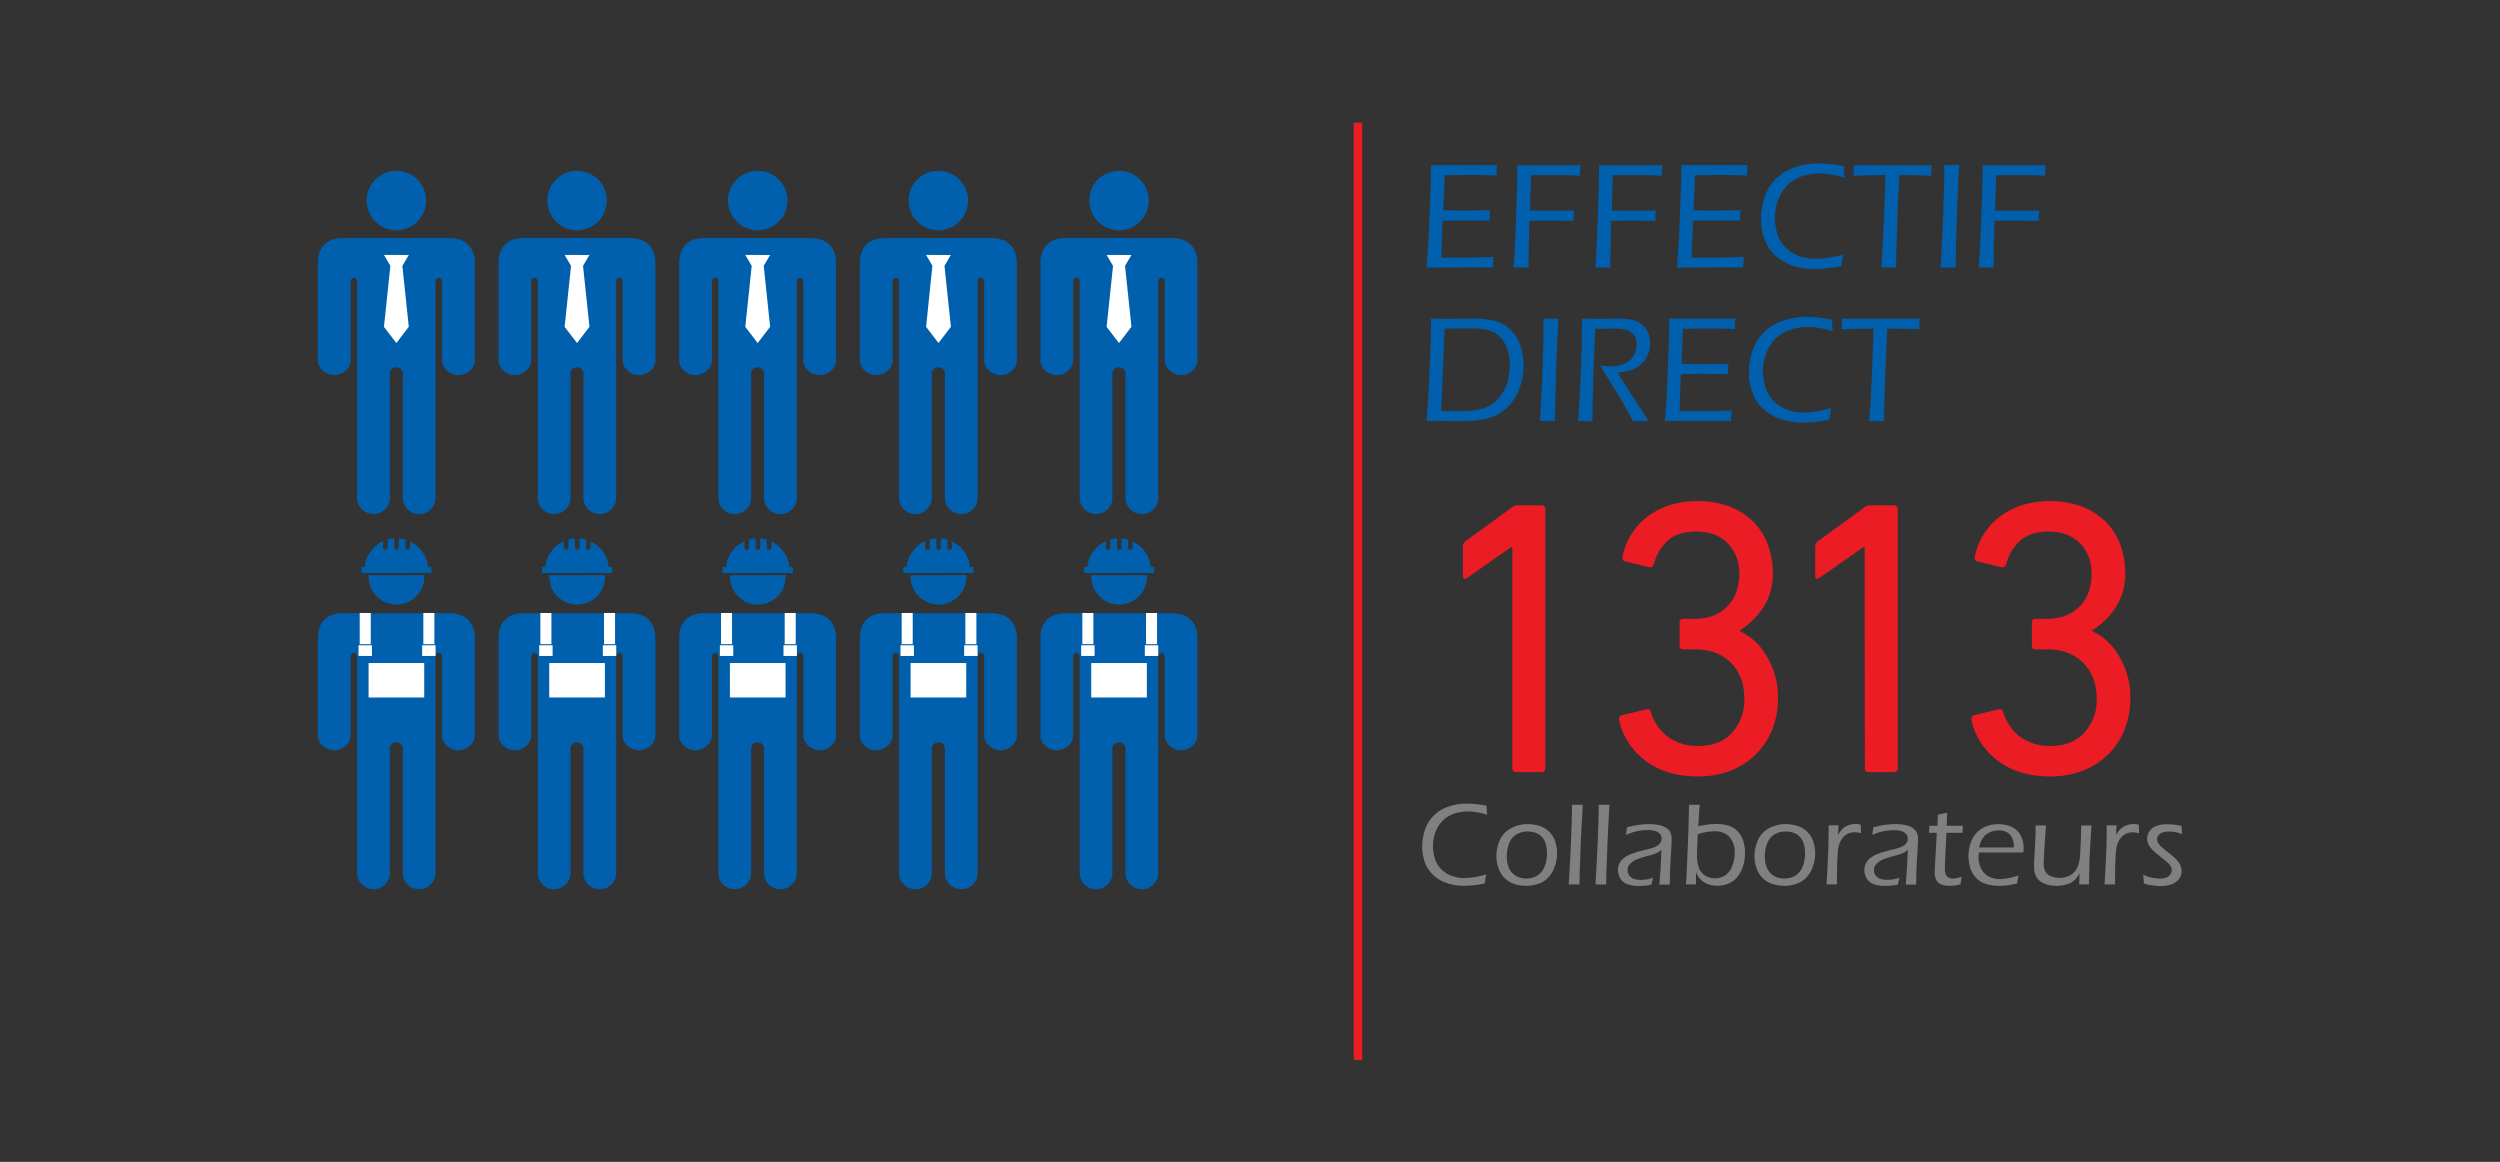 <svg id="Layer_1" data-name="Layer 1" xmlns="http://www.w3.org/2000/svg" viewBox="0 0 865 402"><rect x="0" y="0" width="865" height="402" fill="#333333" stroke="none"/><defs><style>.cls-1,.cls-5{fill:none;}.cls-2{fill:#eb1c24;}.cls-3{fill:#808083;}.cls-4{fill:#0060ad;}.cls-5{stroke:#eb1c24;stroke-miterlimit:10;stroke-width:2.95px;}.cls-6{fill:#0060ae;}.cls-7{fill:#fff;}.cls-8{fill:#0060aa;}</style></defs><title>Chiffre 06</title><rect class="cls-1" width="865" height="402"/><path class="cls-2" d="M524.49,189.19h-.28l-15.34,10.73c-1,.63-1.49.36-1.49-.82v-10a2.44,2.44,0,0,1,.95-1.9l15.88-11.54a3.24,3.24,0,0,1,2.18-.82h8.14a1.21,1.21,0,0,1,1.36,1.36v89.6a1.2,1.2,0,0,1-1.36,1.35h-8.69a1.19,1.19,0,0,1-1.35-1.35Z" transform="translate(-1.21)"/><path class="cls-2" d="M561.41,249.06a1.41,1.41,0,0,1,1.09-1.63l8.28-2c.81-.27,1.35.05,1.63,1a18.83,18.83,0,0,0,2,4.28,15,15,0,0,0,3.26,3.73,16,16,0,0,0,4.75,2.65,18.74,18.74,0,0,0,6.45,1q7.47,0,11.68-4.62a16.65,16.65,0,0,0,4.2-11.67q0-7.74-4.61-12.42t-12.35-4.69h-4.08a1.2,1.2,0,0,1-1.36-1.35v-7.88a1.2,1.2,0,0,1,1.36-1.35h3.94q6.92,0,11.13-4.21T603,198.56A14.58,14.58,0,0,0,599,188q-3.93-4.07-10.86-4.07-6.51,0-10,3.26a16.43,16.43,0,0,0-4.68,8,1.41,1.41,0,0,1-1.63,1.08l-8.14-2a1.22,1.22,0,0,1-1.09-1.62,21.61,21.61,0,0,1,2.78-7.33,23.1,23.1,0,0,1,5.37-6.18,25.28,25.28,0,0,1,7.73-4.21,33.36,33.36,0,0,1,21,.27,23.42,23.42,0,0,1,8.21,5.16,22.09,22.09,0,0,1,5.16,7.94,28.08,28.08,0,0,1,1.76,10,20.9,20.9,0,0,1-3.32,11.88,27,27,0,0,1-8.08,7.94v.27a19.14,19.14,0,0,1,4.48,2.85,21.07,21.07,0,0,1,4.21,4.82,29.87,29.87,0,0,1,3.19,6.72,26.48,26.48,0,0,1,1.29,8.55,29.29,29.29,0,0,1-2,11.13,25,25,0,0,1-5.7,8.62,25.3,25.3,0,0,1-8.76,5.57,30.44,30.44,0,0,1-11.06,2q-11.26,0-18.39-5.5A23.81,23.81,0,0,1,561.41,249.06Z" transform="translate(-1.21)"/><path class="cls-2" d="M646.39,189.19h-.27l-15.34,10.73c-1,.63-1.5.36-1.5-.82v-10a2.44,2.44,0,0,1,1-1.9l15.89-11.54a3.21,3.21,0,0,1,2.17-.82h8.15a1.2,1.2,0,0,1,1.35,1.36v89.6a1.19,1.19,0,0,1-1.35,1.35h-8.69a1.2,1.2,0,0,1-1.36-1.35Z" transform="translate(-1.21)"/><path class="cls-2" d="M683.31,249.06a1.41,1.41,0,0,1,1.09-1.63l8.28-2c.82-.27,1.36.05,1.63,1a18.88,18.88,0,0,0,2,4.28,14.79,14.79,0,0,0,3.26,3.73,15.85,15.85,0,0,0,4.75,2.65,18.66,18.66,0,0,0,6.45,1q7.46,0,11.67-4.62a16.66,16.66,0,0,0,4.21-11.67q0-7.74-4.62-12.42t-12.35-4.69h-4.07a1.2,1.2,0,0,1-1.36-1.35v-7.88a1.2,1.2,0,0,1,1.36-1.35h3.93q6.93,0,11.14-4.21t4.2-11.27A14.61,14.61,0,0,0,720.92,188q-3.95-4.07-10.86-4.07-6.52,0-10,3.26a16.28,16.28,0,0,0-4.68,8,1.42,1.42,0,0,1-1.63,1.08l-8.15-2a1.21,1.21,0,0,1-1.08-1.62,21.4,21.4,0,0,1,2.78-7.33,23.07,23.07,0,0,1,5.36-6.18,25.22,25.22,0,0,1,7.74-4.21,33.33,33.33,0,0,1,21,.27,23.42,23.42,0,0,1,8.21,5.16,21.83,21.83,0,0,1,5.16,7.94,27.86,27.86,0,0,1,1.77,10,20.83,20.83,0,0,1-3.33,11.88,27,27,0,0,1-8.08,7.94v.27a18.94,18.94,0,0,1,4.48,2.85,21.07,21.07,0,0,1,4.21,4.82,29.87,29.87,0,0,1,3.19,6.72,26.48,26.48,0,0,1,1.29,8.55,29.49,29.49,0,0,1-2,11.13,25.15,25.15,0,0,1-5.7,8.62,25.48,25.48,0,0,1-8.76,5.57,30.44,30.44,0,0,1-11.06,2q-11.28,0-18.4-5.5A23.85,23.85,0,0,1,683.31,249.06Z" transform="translate(-1.21)"/><path class="cls-3" d="M515.43,302.51c-.19,1-.36,2-.51,3.17a36.64,36.64,0,0,1-7.28.81,18.16,18.16,0,0,1-5.69-.9,12.78,12.78,0,0,1-4.77-2.77,11.11,11.11,0,0,1-2.95-4.42,15.76,15.76,0,0,1-.93-5.45,17.59,17.59,0,0,1,1-6,12.47,12.47,0,0,1,3.11-4.89,13.44,13.44,0,0,1,5.05-3,19.33,19.33,0,0,1,6.18-1,33.83,33.83,0,0,1,6.92.73c0,.68.09,1.72.22,3.13A25.66,25.66,0,0,0,512,281a19.75,19.75,0,0,0-3-.23,14.43,14.43,0,0,0-4.6.73,10.45,10.45,0,0,0-3.89,2.35,10.65,10.65,0,0,0-2.59,4,13.54,13.54,0,0,0-.9,4.89,13.84,13.84,0,0,0,.72,4.48,8.93,8.93,0,0,0,2.2,3.58,9.91,9.91,0,0,0,3.52,2.24,12.66,12.66,0,0,0,4.57.78A25.78,25.78,0,0,0,515.43,302.51Z" transform="translate(-1.21)"/><path class="cls-3" d="M529.79,285.14a13.44,13.44,0,0,1,4,.61,8.48,8.48,0,0,1,3.32,1.92,8.29,8.29,0,0,1,2.12,3.3,12.16,12.16,0,0,1,.73,4.22,13.63,13.63,0,0,1-.78,4.6,10.63,10.63,0,0,1-2.17,3.73,8.32,8.32,0,0,1-3.43,2.25,13,13,0,0,1-4.35.72,12.73,12.73,0,0,1-4.08-.65,8.67,8.67,0,0,1-3.32-2,9,9,0,0,1-2.12-3.36,12,12,0,0,1-.73-4.17,12.89,12.89,0,0,1,1.33-5.92,8.63,8.63,0,0,1,3.92-3.93A12.06,12.06,0,0,1,529.79,285.14Zm-.09,2.57a7.21,7.21,0,0,0-3.78,1,6.09,6.09,0,0,0-2.54,3.09,12.06,12.06,0,0,0-.83,4.51,10.11,10.11,0,0,0,.69,3.84,5.83,5.83,0,0,0,2.25,2.76,6.67,6.67,0,0,0,3.79,1.05,7.8,7.8,0,0,0,2.86-.52,5.74,5.74,0,0,0,2.36-1.7,7.83,7.83,0,0,0,1.49-2.92,13.41,13.41,0,0,0,.48-3.62,11.26,11.26,0,0,0-.48-3.33,5.51,5.51,0,0,0-3.74-3.81A8.57,8.57,0,0,0,529.7,287.71Z" transform="translate(-1.21)"/><path class="cls-3" d="M544,306c.26-4.14.53-9.05.78-14.72q.25-6.19.38-12.81l1.88,0,1.8,0-.63,11.84-.44,12-.08,3.71-1.78,0Z" transform="translate(-1.21)"/><path class="cls-3" d="M553.24,306c.26-4.14.53-9.05.78-14.72q.26-6.19.38-12.81l1.88,0,1.8,0-.63,11.84-.44,12-.08,3.71-1.78,0Z" transform="translate(-1.21)"/><path class="cls-3" d="M563.77,288.86c.12-.6.24-1.47.38-2.63a35.21,35.21,0,0,1,4.21-.85,26.11,26.11,0,0,1,3.48-.24,16.67,16.67,0,0,1,3.4.34,6.93,6.93,0,0,1,2.63,1.08,3.6,3.6,0,0,1,1.39,1.71,6.17,6.17,0,0,1,.34,2.08c0,.93-.07,2.48-.21,4.67s-.25,4.21-.32,6.06-.11,3.51-.11,5c-.73,0-1.32,0-1.78,0l-1.83,0,.42-5.5.31-6.52c-.47.36-.82.62-1.06.77a5.42,5.42,0,0,1-.8.41,8.46,8.46,0,0,1-1,.36c-.35.12-1,.32-2.08.6s-1.75.5-2.19.65a13.12,13.12,0,0,0-2.2.88,6.6,6.6,0,0,0-1.35,1,3.35,3.35,0,0,0-.77,1,3.64,3.64,0,0,0-.26,1.35A3,3,0,0,0,565,303a3.33,3.33,0,0,0,1.62,1.12,7.74,7.74,0,0,0,2.35.31,13.88,13.88,0,0,0,1.78-.12,15,15,0,0,0,2.48-.61,20.16,20.16,0,0,0-.65,2.41c-1,.18-1.78.3-2.4.35s-1.2.07-1.75.07a11.54,11.54,0,0,1-4.32-.65,4.61,4.61,0,0,1-2.32-2,5.65,5.65,0,0,1-.77-2.88,5,5,0,0,1,.27-1.67,5.67,5.67,0,0,1,.74-1.4,6.41,6.41,0,0,1,1.32-1.25,8.94,8.94,0,0,1,1.8-1,21.27,21.27,0,0,1,2.19-.8c.83-.26,2.17-.62,4-1.06a14.53,14.53,0,0,0,1.52-.41c.41-.15.78-.28,1.11-.42a3.75,3.75,0,0,0,.84-.47,3.27,3.27,0,0,0,.67-.67A2.85,2.85,0,0,0,576,291a2.3,2.3,0,0,0,.14-.81,2.43,2.43,0,0,0-.64-1.7,3.36,3.36,0,0,0-1.69-1,9.3,9.3,0,0,0-2.45-.29,17.91,17.91,0,0,0-2.69.21,19,19,0,0,0-2.38.51C565.59,288.17,564.76,288.47,563.77,288.86Z" transform="translate(-1.21)"/><path class="cls-3" d="M584.53,306l.18-2.25q0-.62.12-2.28l.56-13.68.24-9.32,1.92,0,1.8,0q-.29,2.58-.51,7.42c1.42-.31,2.57-.52,3.47-.62a22,22,0,0,1,2.67-.17,14.13,14.13,0,0,1,4.47.65,6.91,6.91,0,0,1,3.2,2.14,8.91,8.91,0,0,1,1.79,3.29A13.49,13.49,0,0,1,605,295a15.74,15.74,0,0,1-.63,4.45,11.78,11.78,0,0,1-1.92,3.81,7.51,7.51,0,0,1-3.12,2.43,10.31,10.31,0,0,1-4,.77,9.69,9.69,0,0,1-2.2-.25,7.89,7.89,0,0,1-1.86-.7,6,6,0,0,1-1.4-1,6.87,6.87,0,0,1-1-1.13,13.51,13.51,0,0,1-.83-1.55L588,306l-1.66,0Zm4.11-17.41c-.09,2.24-.16,3.72-.2,4.43s-.06,1.57-.06,2.56a12.68,12.68,0,0,0,.73,4.87,5.31,5.31,0,0,0,2.17,2.57,6.69,6.69,0,0,0,6.93-.2,6.84,6.84,0,0,0,2.37-3.26,12.41,12.41,0,0,0,.85-4.55,8,8,0,0,0-1.76-5.37,6.68,6.68,0,0,0-5.31-2,17.48,17.48,0,0,0-2.55.2A24,24,0,0,0,588.64,288.63Z" transform="translate(-1.21)"/><path class="cls-3" d="M619.08,285.14a13.44,13.44,0,0,1,4,.61,8.48,8.48,0,0,1,3.32,1.92,8.29,8.29,0,0,1,2.12,3.3,12.16,12.16,0,0,1,.73,4.22,13.63,13.63,0,0,1-.78,4.6,10.63,10.63,0,0,1-2.17,3.73,8.32,8.32,0,0,1-3.43,2.25,13,13,0,0,1-4.35.72,12.73,12.73,0,0,1-4.08-.65,8.74,8.74,0,0,1-3.32-2,9,9,0,0,1-2.12-3.36,12,12,0,0,1-.73-4.17,12.89,12.89,0,0,1,1.33-5.92,8.63,8.63,0,0,1,3.92-3.93A12.06,12.06,0,0,1,619.08,285.14Zm-.09,2.57a7.21,7.21,0,0,0-3.78,1,6.09,6.09,0,0,0-2.54,3.09,12.06,12.06,0,0,0-.83,4.51,10.11,10.11,0,0,0,.69,3.84,5.83,5.83,0,0,0,2.25,2.76,6.67,6.67,0,0,0,3.79,1.05,7.8,7.8,0,0,0,2.86-.52,5.74,5.74,0,0,0,2.36-1.7,7.83,7.83,0,0,0,1.49-2.92,13.41,13.41,0,0,0,.48-3.62,11.26,11.26,0,0,0-.48-3.33,5.51,5.51,0,0,0-3.74-3.81A8.57,8.57,0,0,0,619,287.71Z" transform="translate(-1.21)"/><path class="cls-3" d="M633.18,306q.74-11.62.73-18.58l0-1.85,1.69,0,1.72,0-.16,3.35a12.79,12.79,0,0,1,1.32-1.89,5.45,5.45,0,0,1,1.3-1.05,6.59,6.59,0,0,1,1.65-.64,7.44,7.44,0,0,1,1.9-.24,6.84,6.84,0,0,1,1.68.21c0,.88.06,1.88.14,3a8.53,8.53,0,0,0-2.24-.34,5.59,5.59,0,0,0-2.14.39,4.91,4.91,0,0,0-1.7,1.19,6.36,6.36,0,0,0-1.24,1.91,8.69,8.69,0,0,0-.62,2.3c-.14.94-.25,2.66-.33,5.14-.06,1.82-.08,3.74-.08,5.77V306c-.73,0-1.31,0-1.76,0Z" transform="translate(-1.21)"/><path class="cls-3" d="M649,288.86c.12-.6.25-1.47.38-2.63a36,36,0,0,1,4.21-.85,26.11,26.11,0,0,1,3.48-.24,16.67,16.67,0,0,1,3.4.34,6.86,6.86,0,0,1,2.63,1.08,3.54,3.54,0,0,1,1.39,1.71,6.18,6.18,0,0,1,.35,2.08c0,.93-.07,2.48-.21,4.67s-.25,4.21-.32,6.06-.11,3.51-.11,5c-.73,0-1.32,0-1.78,0l-1.84,0,.43-5.5.31-6.52c-.48.36-.83.62-1.06.77a6.64,6.64,0,0,1-.8.41,9.2,9.2,0,0,1-1,.36c-.36.12-1.05.32-2.08.6s-1.76.5-2.19.65a12.78,12.78,0,0,0-2.2.88,6.33,6.33,0,0,0-1.35,1,3.2,3.2,0,0,0-.77,1,3.45,3.45,0,0,0-.26,1.35,3,3,0,0,0,.64,1.9,3.32,3.32,0,0,0,1.63,1.12,7.69,7.69,0,0,0,2.35.31,13.85,13.85,0,0,0,1.77-.12,14.77,14.77,0,0,0,2.48-.61,20.57,20.57,0,0,0-.64,2.41c-1,.18-1.79.3-2.4.35s-1.21.07-1.76.07a11.61,11.61,0,0,1-4.32-.65,4.69,4.69,0,0,1-2.32-2,5.64,5.64,0,0,1-.76-2.88,5,5,0,0,1,.27-1.67,5.35,5.35,0,0,1,.74-1.4,6.41,6.41,0,0,1,1.32-1.25,9.15,9.15,0,0,1,1.79-1,23.16,23.16,0,0,1,2.19-.8c.84-.26,2.18-.62,4-1.06a15,15,0,0,0,1.51-.41c.42-.15.79-.28,1.11-.42a3.82,3.82,0,0,0,.85-.47,3.5,3.5,0,0,0,.66-.67,2.89,2.89,0,0,0,.45-.79,2.56,2.56,0,0,0,.14-.81,2.44,2.44,0,0,0-.65-1.7,3.37,3.37,0,0,0-1.68-1,9.3,9.3,0,0,0-2.45-.29,18,18,0,0,0-2.7.21,19.42,19.42,0,0,0-2.38.51C650.81,288.17,650,288.47,649,288.86Z" transform="translate(-1.21)"/><path class="cls-3" d="M680,303.38c-.15.66-.31,1.54-.49,2.62a18.42,18.42,0,0,1-2.17.41c-.54,0-1,.08-1.54.08a7.71,7.71,0,0,1-2.89-.45,3.41,3.41,0,0,1-1.69-1.46,5.35,5.35,0,0,1-.58-2.71c0-.15,0-.41,0-.79s.08-1.69.2-3.93l.5-9h-2.7c0-.56.1-1.37.14-2.42h2.75c.07-.75.14-2,.21-3.85,1.26-.25,2.32-.47,3.19-.69-.09,2-.14,3.5-.15,4.54h5.6c-.07.85-.11,1.65-.12,2.42h-5.58l-.54,11.36,0,.87a5.61,5.61,0,0,0,.33,2.2,2,2,0,0,0,1,1.06,3.06,3.06,0,0,0,1.39.33,8.6,8.6,0,0,0,1.08-.08C678.28,303.79,679,303.64,680,303.38Z" transform="translate(-1.21)"/><path class="cls-3" d="M699.64,302.84c-.16.74-.33,1.68-.49,2.82a29.73,29.73,0,0,1-3.36.66,24.42,24.42,0,0,1-2.83.17,15.47,15.47,0,0,1-4.53-.61,7.76,7.76,0,0,1-3.44-2.1,9.07,9.07,0,0,1-2.06-3.44,14,14,0,0,1,.53-9.68,9,9,0,0,1,3.46-4,10.72,10.72,0,0,1,5.86-1.48,11.4,11.4,0,0,1,3.51.54,7,7,0,0,1,2.78,1.62,7.49,7.49,0,0,1,1.72,2.7,9.89,9.89,0,0,1,.6,3.5,8.21,8.21,0,0,1-.12,1.41H685.88c0,.74-.08,1.3-.08,1.69a8.54,8.54,0,0,0,.89,3.91,6,6,0,0,0,2.62,2.7,8.42,8.42,0,0,0,4,.92A20,20,0,0,0,699.64,302.84ZM686,293.23h12a10.7,10.7,0,0,0-.16-2,5.91,5.91,0,0,0-.52-1.47,4.25,4.25,0,0,0-1-1.31,4.47,4.47,0,0,0-1.57-.84,6.43,6.43,0,0,0-2-.3,7.17,7.17,0,0,0-2.19.33,6.67,6.67,0,0,0-1.84.88,5.88,5.88,0,0,0-1.35,1.33,6.2,6.2,0,0,0-.82,1.46A11.88,11.88,0,0,0,686,293.23Z" transform="translate(-1.21)"/><path class="cls-3" d="M724,306c-.66,0-1.23,0-1.7,0s-1.09,0-1.67,0l.1-3.89a11.59,11.59,0,0,1-.84,1.4,5.6,5.6,0,0,1-.88,1,6.54,6.54,0,0,1-1.08.8,6.85,6.85,0,0,1-1.3.57,12,12,0,0,1-1.74.43,13.13,13.13,0,0,1-2.13.17,10.67,10.67,0,0,1-4.21-.75,5.69,5.69,0,0,1-2.64-2.12,6.75,6.75,0,0,1-.9-3.75c0-.24,0-.65,0-1.23s.07-1.33.12-2.26l.34-6.72.06-2.16c0-.49,0-1.12,0-1.89l1.86,0,1.74,0c-.19,2.35-.37,4.93-.54,7.72s-.26,4.59-.26,5.37a6,6,0,0,0,.58,2.84,3.74,3.74,0,0,0,1.92,1.63,7.65,7.65,0,0,0,3,.58,7.94,7.94,0,0,0,2.87-.53,6,6,0,0,0,2-1.25,6.94,6.94,0,0,0,1.45-2.24,10.79,10.79,0,0,0,.65-2.6c.09-.77.19-2.15.28-4.14q.17-3.63.22-7.38l1.88,0,1.7,0q-.29,3.63-.67,11Q724.09,300.72,724,306Z" transform="translate(-1.21)"/><path class="cls-3" d="M729.39,306q.74-11.62.73-18.58l0-1.85,1.69,0,1.72,0-.16,3.35a12.79,12.79,0,0,1,1.32-1.89A5.45,5.45,0,0,1,736,286a6.59,6.59,0,0,1,1.65-.64,7.44,7.44,0,0,1,1.9-.24,6.84,6.84,0,0,1,1.68.21c0,.88.06,1.88.14,3a8.53,8.53,0,0,0-2.24-.34,5.55,5.55,0,0,0-2.14.39,4.91,4.91,0,0,0-1.7,1.19,6.36,6.36,0,0,0-1.24,1.91,8.69,8.69,0,0,0-.62,2.3c-.14.94-.25,2.66-.33,5.14-.06,1.82-.08,3.74-.08,5.77V306l-1.76,0Z" transform="translate(-1.21)"/><path class="cls-3" d="M743,305.66l-.12-1.48c0-.16-.05-.68-.16-1.54A14.48,14.48,0,0,0,748.4,304a6.61,6.61,0,0,0,2.32-.36,2.93,2.93,0,0,0,1.42-1.08,2.62,2.62,0,0,0,.47-1.48,2.72,2.72,0,0,0-.13-.84,3.07,3.07,0,0,0-.39-.82,4.84,4.84,0,0,0-.78-.86c-.34-.32-1-.91-2.14-1.79s-1.9-1.55-2.46-2a11.2,11.2,0,0,1-1.43-1.52,5.58,5.58,0,0,1-.88-1.56,4.64,4.64,0,0,1-.28-1.59,4.36,4.36,0,0,1,.82-2.5,4.84,4.84,0,0,1,2.36-1.81,10,10,0,0,1,3.62-.6,26.92,26.92,0,0,1,5.1.55c.06,1.05.12,2,.2,2.88a11.78,11.78,0,0,0-4.45-.92,7.43,7.43,0,0,0-2.21.31,2.88,2.88,0,0,0-1.5.94,2.23,2.23,0,0,0-.47,1.37,2.68,2.68,0,0,0,.16.93,3.65,3.65,0,0,0,.58,1,7.3,7.3,0,0,0,1,1c.39.34,1.16,1,2.33,1.9a28.14,28.14,0,0,1,2.39,2.06,9.26,9.26,0,0,1,1.11,1.37,5.75,5.75,0,0,1,.67,1.4,4.93,4.93,0,0,1,.21,1.42,4.58,4.58,0,0,1-.83,2.63,5.36,5.36,0,0,1-2.5,1.87,9.73,9.73,0,0,1-3.71.67c-.58,0-1.25,0-2-.11s-1.44-.16-2-.26S743.76,305.86,743,305.66Z" transform="translate(-1.21)"/><path class="cls-4" d="M494.84,92.56l.65-9.75.73-18.24.08-4q0-1.5,0-3.45,5.85,0,12,0l8.27,0h2.64c-.12,1.21-.19,2.42-.23,3.63l-2.31-.12c-.57,0-1.55-.07-2.94-.08l-4.14,0q-6.12,0-8.53.08l-.47,12.14q4,.08,7.16.08,3.45,0,9.05-.11c-.12,1.21-.2,2.41-.23,3.58l-8.93-.08q-2.61,0-7.29.11l-.47,12.81,2.7,0c4.9,0,8.14,0,9.75-.06s3.47-.11,5.61-.23c-.12,1.28-.2,2.5-.23,3.66-4.17,0-7.69,0-10.56,0Z" transform="translate(-1.21)"/><path class="cls-4" d="M524.9,92.56l.33-4.75c.07-1.07.13-2.24.18-3.5L526,68.88l.15-6.23q.06-2,.06-3.45V57.15l11.62,0,6.41,0h3.84q-.21,2.41-.21,3.63c-2.19-.13-5.29-.2-9.28-.2l-7.63.05-.39,12.22,5,.1q7.05,0,10.24-.1c-.11,1.28-.16,2.46-.16,3.55-3.2-.07-5.89-.1-8.09-.1s-4.55,0-7.18.1q-.29,9.54-.29,16.16l-2.51,0Z" transform="translate(-1.21)"/><path class="cls-4" d="M553.2,92.56l.33-4.75c.07-1.07.13-2.24.18-3.5l.57-15.43.15-6.23c0-1.31.05-2.46.05-3.45V57.15l11.63,0,6.41,0h3.84q-.21,2.41-.21,3.63c-2.19-.13-5.29-.2-9.28-.2l-7.63.05-.39,12.22,5,.1c4.71,0,8.12,0,10.25-.1-.11,1.28-.16,2.46-.16,3.55-3.2-.07-5.89-.1-8.09-.1s-4.56,0-7.18.1q-.28,9.54-.29,16.16l-2.52,0Z" transform="translate(-1.21)"/><path class="cls-4" d="M581.47,92.56l.65-9.75.73-18.24.08-4q0-1.5,0-3.45,5.85,0,12,0l8.27,0h2.65c-.13,1.21-.2,2.42-.24,3.63l-2.31-.12c-.57,0-1.55-.07-2.94-.08l-4.14,0q-6.12,0-8.53.08l-.47,12.14q4,.08,7.16.08,3.45,0,9.05-.11c-.12,1.21-.19,2.41-.23,3.58l-8.93-.08q-2.61,0-7.29.11l-.47,12.81,2.7,0q7.35,0,9.75-.06c1.6,0,3.47-.11,5.62-.23-.13,1.28-.2,2.5-.24,3.66-4.17,0-7.68,0-10.55,0Z" transform="translate(-1.21)"/><path class="cls-4" d="M639,88c-.24,1.25-.46,2.61-.64,4.07a47.55,47.55,0,0,1-9.37,1A23.63,23.63,0,0,1,621.65,92a16.39,16.39,0,0,1-6.14-3.57,14.38,14.38,0,0,1-3.8-5.68,20.42,20.42,0,0,1-1.19-7A22.8,22.8,0,0,1,611.84,68a16.06,16.06,0,0,1,4-6.29,17,17,0,0,1,6.48-3.86,24.62,24.62,0,0,1,7.95-1.29,42.59,42.59,0,0,1,8.9.94c0,.87.11,2.21.29,4a34.28,34.28,0,0,0-4.91-1.18,26.14,26.14,0,0,0-3.84-.3,18.29,18.29,0,0,0-5.91.95,13.31,13.31,0,0,0-5,3,13.66,13.66,0,0,0-3.33,5.09,18.11,18.11,0,0,0-.23,12,11.45,11.45,0,0,0,2.83,4.61,12.88,12.88,0,0,0,4.52,2.87,16.35,16.35,0,0,0,5.89,1A33.07,33.07,0,0,0,639,88Z" transform="translate(-1.21)"/><path class="cls-4" d="M652.15,92.56l.52-7.94.7-16.44.23-7.6q-6.35,0-11.12.23.15-2.07.18-3.66,6.58,0,14.21,0l8.3,0h4.41q-.18,2.31-.18,3.66-4-.23-8.9-.23h-2.13l-.54,11.48-.54,16.17v4.33l-2.49,0C654.57,92.51,653.69,92.52,652.15,92.56Z" transform="translate(-1.21)"/><path class="cls-4" d="M672.64,92.56l.39-6,.54-12.42.36-12.24q0-1.07,0-2.13l0-2.65,2.68,0,2.51,0q-.47,6.49-.69,13.54Q678,82,677.83,92.56l-2.44,0C675.08,92.51,674.16,92.52,672.64,92.56Z" transform="translate(-1.21)"/><path class="cls-4" d="M685.87,92.56l.33-4.75c.07-1.07.13-2.24.18-3.5L687,68.88l.15-6.23q.06-2,.06-3.45V57.15l11.62,0,6.41,0H709q-.21,2.41-.21,3.63c-2.19-.13-5.29-.2-9.28-.2l-7.63.05-.39,12.22,5,.1c4.71,0,8.12,0,10.25-.1-.11,1.28-.16,2.46-.16,3.55-3.2-.07-5.89-.1-8.09-.1s-4.55,0-7.18.1Q691,85.94,691,92.56l-2.51,0Z" transform="translate(-1.21)"/><path class="cls-4" d="M494.84,145.68l.73-10.69.78-21c0-.85,0-2.09,0-3.74q3.27.06,5.58.06c1,0,2.46,0,4.49-.06l4.3,0a32.91,32.91,0,0,1,7.26.68,11.89,11.89,0,0,1,4.09,1.73,13.24,13.24,0,0,1,3.3,3.26,14.07,14.07,0,0,1,2.15,4.42,21.76,21.76,0,0,1,.83,6.07,22.94,22.94,0,0,1-1.53,8.31,16.51,16.51,0,0,1-4.55,6.64,15.16,15.16,0,0,1-6.77,3.51,38.28,38.28,0,0,1-8.36.84l-7.24-.05C499.45,145.63,497.76,145.64,494.84,145.68Zm5-3.48c2.11.06,4.07.08,5.88.08,1.52,0,3.07-.07,4.65-.22a20.16,20.16,0,0,0,4.25-.82,10.6,10.6,0,0,0,3.7-2.14,13.48,13.48,0,0,0,3-3.5,15.47,15.47,0,0,0,1.73-4.38,21.47,21.47,0,0,0,.57-4.92,17.86,17.86,0,0,0-.73-5.18,11.09,11.09,0,0,0-2.48-4.31,8.39,8.39,0,0,0-4.15-2.55,25.24,25.24,0,0,0-6.34-.64q-4.85,0-8.87.08Z" transform="translate(-1.21)"/><path class="cls-4" d="M534,145.68l.39-6,.54-12.42.36-12.24q0-1.06,0-2.13l0-2.65,2.68,0,2.51,0q-.46,6.49-.69,13.54-.42,11.31-.6,21.87l-2.44-.05C536.47,145.63,535.55,145.64,534,145.68Z" transform="translate(-1.21)"/><path class="cls-4" d="M547.21,145.68l.51-7,.6-12.89.26-10.84c0-2.2,0-3.76,0-4.7q3.11.06,5.16.06c1.18,0,2.48,0,3.91-.06s2.59,0,3.51,0a25.87,25.87,0,0,1,4.4.34,7.88,7.88,0,0,1,3.55,1.54,7.53,7.53,0,0,1,2.31,2.8,8.58,8.58,0,0,1,.74,3.62,10.8,10.8,0,0,1-.58,3.61,9.61,9.61,0,0,1-1.72,3,9.21,9.21,0,0,1-2.68,2.2,11.69,11.69,0,0,1-3,1.06,32.92,32.92,0,0,1-3.27.5l4.57,7.29,4.71,7.23c.33.5.81,1.26,1.43,2.26-1.34,0-2.24-.05-2.68-.05s-1.41,0-2.77.05l-1.87-3.55c-.38-.7-.76-1.38-1.14-2s-.8-1.4-1.25-2.18l-5.87-9.57c-.25-.38-.65-1.05-1.2-2a20.18,20.18,0,0,0,3.53.36,12.41,12.41,0,0,0,4.7-.85,6.8,6.8,0,0,0,3.27-2.66,7.28,7.28,0,0,0,1.16-4,6.47,6.47,0,0,0-.37-2.22,4,4,0,0,0-1.15-1.72,5.35,5.35,0,0,0-1.56-1,7.7,7.7,0,0,0-2-.47,20.52,20.52,0,0,0-2.55-.16l-3.69.06q-2.38,0-3,0-.81,17.43-1,32.06l-2.55-.05C549.34,145.63,548.5,145.64,547.21,145.68Z" transform="translate(-1.21)"/><path class="cls-4" d="M577.29,145.68l.66-9.75.73-18.24.07-4q0-1.5,0-3.45,5.87,0,12,0l8.27,0h2.64c-.12,1.21-.2,2.42-.23,3.64l-2.31-.13c-.57,0-1.55-.06-2.95-.08l-4.13,0q-6.12,0-8.54.08l-.47,12.14c2.67,0,5,.08,7.16.08q3.45,0,9.06-.11c-.12,1.21-.2,2.41-.24,3.58l-8.92-.08q-2.62,0-7.29.11l-.47,12.81,2.7,0q7.33,0,9.74-.05c1.6,0,3.47-.12,5.62-.24-.12,1.28-.2,2.5-.23,3.66-4.17,0-7.69-.05-10.56-.05Z" transform="translate(-1.21)"/><path class="cls-4" d="M634.8,141.14c-.25,1.25-.46,2.61-.65,4.07a47.54,47.54,0,0,1-9.36,1,23.65,23.65,0,0,1-7.32-1.15,16.35,16.35,0,0,1-6.13-3.57,14.28,14.28,0,0,1-3.8-5.68,20.15,20.15,0,0,1-1.2-7,22.61,22.61,0,0,1,1.33-7.71,16,16,0,0,1,4-6.29,17,17,0,0,1,6.49-3.86,24.53,24.53,0,0,1,8-1.29,42.49,42.49,0,0,1,8.89.94c0,.87.12,2.21.29,4a34.19,34.19,0,0,0-4.9-1.18,26.25,26.25,0,0,0-3.84-.3,18.21,18.21,0,0,0-5.91.95,13.16,13.16,0,0,0-5,3,13.66,13.66,0,0,0-3.33,5.09,17.53,17.53,0,0,0-1.16,6.29,17.92,17.92,0,0,0,.92,5.76,11.67,11.67,0,0,0,2.83,4.61,13,13,0,0,0,4.53,2.88,16.48,16.48,0,0,0,5.88,1A33.13,33.13,0,0,0,634.8,141.14Z" transform="translate(-1.21)"/><path class="cls-4" d="M648,145.68l.52-7.94.7-16.44.23-7.6c-4.23,0-7.94.09-11.12.23.11-1.38.17-2.6.19-3.66q6.59,0,14.21,0l8.3,0h4.4q-.18,2.31-.18,3.66-4-.23-8.89-.23H654.2l-.54,11.48-.54,16.17v4.33l-2.5-.05C650.4,145.63,649.51,145.64,648,145.68Z" transform="translate(-1.21)"/><line class="cls-5" x1="469.86" y1="42.45" x2="469.86" y2="366.77"/><path class="cls-6" d="M388.39,59.11a10.28,10.28,0,1,1-10.28,10.28A10.28,10.28,0,0,1,388.39,59.11Z" transform="translate(-1.21)"/><path class="cls-6" d="M406.48,82.37H370c-5.8,0-8.8,3.08-8.8,8.87V124.8c0,2.74,2.91,5,5.66,5s5.66-2.23,5.66-5V97.21a1.38,1.38,0,0,1,1.13-1.16c.28,0,1.13.45,1.13,1.16v74.66a5.67,5.67,0,1,0,11.32,0v-42.6a2.09,2.09,0,0,1,1.74-2.16h1.05a2.09,2.09,0,0,1,1.74,2.16v42.6a5.67,5.67,0,1,0,11.32,0V97.21c0-.71.85-1.16,1.13-1.16a1.39,1.39,0,0,1,1.13,1.16V124.8c0,2.74,2.92,5,5.66,5s5.66-2.23,5.66-5V91.24C415.56,85.45,412.28,82.37,406.48,82.37Z" transform="translate(-1.21)"/><path class="cls-7" d="M392.69,88.23,390.47,92h-4.15l-2.22-3.8Zm-4.23,30.38h-.13l-4.23-5.51L386.32,92h4.15l2.22,21.07Z" transform="translate(-1.21)"/><path class="cls-6" d="M378.8,199.05c0,.26,0,.53,0,.8a9.63,9.63,0,0,0,19.25,0c0-.26,0-.61,0-.87C398,199,378.8,199.05,378.8,199.05Z" transform="translate(-1.21)"/><rect class="cls-8" x="375.04" y="196.2" width="24.29" height="2.05" rx="0.23" ry="0.23"/><path class="cls-6" d="M393.11,187.33v2.08a.8.8,0,1,1-1.59,0v-2.69a10.61,10.61,0,0,0-2.26-.42v3.11a.8.8,0,1,1-1.59,0v-3.12a10.58,10.58,0,0,0-2.26.39v2.73a.8.8,0,1,1-1.59,0v-2.16a11.09,11.09,0,0,0-6.39,8.95h21.93A11,11,0,0,0,393.11,187.33Z" transform="translate(-1.21)"/><path class="cls-6" d="M406.48,212.17H370c-5.8,0-8.8,3.08-8.8,8.87V254.6c0,2.74,2.91,5,5.66,5s5.66-2.23,5.66-5V227a1.4,1.4,0,0,1,1.13-1.16c.28,0,1.13.46,1.13,1.16v74.67a5.67,5.67,0,1,0,11.32,0v-42.6a2.09,2.09,0,0,1,1.74-2.16h1.05a2.09,2.09,0,0,1,1.74,2.16v42.6a5.67,5.67,0,1,0,11.32,0V227c0-.7.85-1.16,1.13-1.16a1.41,1.41,0,0,1,1.13,1.16v27.6c0,2.74,2.92,5,5.66,5s5.66-2.23,5.66-5V221C415.56,215.25,412.28,212.17,406.48,212.17Z" transform="translate(-1.21)"/><rect class="cls-7" x="377.56" y="229.41" width="19.25" height="11.92"/><rect class="cls-7" x="374.49" y="212.09" width="3.82" height="10.79"/><rect class="cls-7" x="374.09" y="223.26" width="4.64" height="3.7"/><rect class="cls-7" x="396.52" y="212.09" width="3.82" height="10.79"/><rect class="cls-7" x="396.11" y="223.26" width="4.64" height="3.7"/><path class="cls-6" d="M325.88,59.11A10.28,10.28,0,1,1,315.6,69.39,10.28,10.28,0,0,1,325.88,59.11Z" transform="translate(-1.21)"/><path class="cls-6" d="M344,82.37H307.52c-5.8,0-8.8,3.08-8.8,8.87V124.8c0,2.74,2.91,5,5.66,5s5.66-2.23,5.66-5V97.21a1.39,1.39,0,0,1,1.13-1.16c.28,0,1.13.45,1.13,1.16v74.66a5.67,5.67,0,1,0,11.32,0v-42.6a2.09,2.09,0,0,1,1.74-2.16h1.05a2.09,2.09,0,0,1,1.74,2.16v42.6a5.67,5.67,0,1,0,11.32,0V97.21c0-.71.85-1.16,1.13-1.16a1.39,1.39,0,0,1,1.13,1.16V124.8c0,2.74,2.92,5,5.66,5s5.66-2.23,5.66-5V91.24C353.05,85.45,349.77,82.37,344,82.37Z" transform="translate(-1.21)"/><path class="cls-7" d="M330.18,88.23,328,92h-4.15l-2.22-3.8ZM326,118.61h-.13l-4.23-5.51L323.81,92H328l2.22,21.07Z" transform="translate(-1.21)"/><path class="cls-6" d="M316.3,199.05a7,7,0,0,0,0,.8,9.63,9.63,0,0,0,19.25,0c0-.26,0-.61,0-.87C335.48,199,316.3,199.05,316.3,199.05Z" transform="translate(-1.21)"/><rect class="cls-8" x="312.53" y="196.2" width="24.29" height="2.05" rx="0.23" ry="0.23"/><path class="cls-6" d="M330.6,187.33v2.08a.8.8,0,1,1-1.59,0v-2.69a10.61,10.61,0,0,0-2.26-.42v3.11a.8.8,0,1,1-1.59,0v-3.12a10.58,10.58,0,0,0-2.26.39v2.73a.8.8,0,1,1-1.59,0v-2.16a11.09,11.09,0,0,0-6.39,8.95h21.93A11,11,0,0,0,330.6,187.33Z" transform="translate(-1.21)"/><path class="cls-6" d="M344,212.17H307.52c-5.8,0-8.8,3.08-8.8,8.87V254.6c0,2.74,2.91,5,5.66,5s5.66-2.23,5.66-5V227a1.41,1.41,0,0,1,1.13-1.16c.28,0,1.13.46,1.13,1.16v74.67a5.67,5.67,0,1,0,11.32,0v-42.6a2.09,2.09,0,0,1,1.74-2.16h1.05a2.09,2.09,0,0,1,1.74,2.16v42.6a5.67,5.67,0,1,0,11.32,0V227c0-.7.85-1.16,1.13-1.16a1.41,1.41,0,0,1,1.13,1.16v27.6c0,2.74,2.92,5,5.66,5s5.66-2.23,5.66-5V221C353.05,215.25,349.77,212.17,344,212.17Z" transform="translate(-1.21)"/><rect class="cls-7" x="315.06" y="229.41" width="19.25" height="11.92"/><rect class="cls-7" x="311.98" y="212.09" width="3.82" height="10.79"/><rect class="cls-7" x="311.58" y="223.26" width="4.64" height="3.7"/><rect class="cls-7" x="334.01" y="212.09" width="3.82" height="10.79"/><rect class="cls-7" x="333.6" y="223.26" width="4.64" height="3.7"/><path class="cls-6" d="M263.38,59.11a10.28,10.28,0,1,1-10.29,10.28A10.28,10.28,0,0,1,263.38,59.11Z" transform="translate(-1.21)"/><path class="cls-6" d="M281.46,82.37H245c-5.8,0-8.8,3.08-8.8,8.87V124.8c0,2.74,2.92,5,5.66,5s5.66-2.23,5.66-5V97.21a1.39,1.39,0,0,1,1.13-1.16c.28,0,1.13.45,1.13,1.16v74.66a5.67,5.67,0,1,0,11.32,0v-42.6a2.09,2.09,0,0,1,1.74-2.16h1a2.09,2.09,0,0,1,1.74,2.16v42.6a5.67,5.67,0,1,0,11.32,0V97.21c0-.71.85-1.16,1.13-1.16a1.38,1.38,0,0,1,1.13,1.16V124.8c0,2.74,2.92,5,5.66,5s5.66-2.23,5.66-5V91.24C290.54,85.45,287.26,82.37,281.46,82.37Z" transform="translate(-1.21)"/><path class="cls-7" d="M267.67,88.23,265.45,92H261.3l-2.22-3.8Zm-4.23,30.38h-.13l-4.23-5.51L261.3,92h4.15l2.22,21.07Z" transform="translate(-1.21)"/><path class="cls-6" d="M253.79,199.05a7,7,0,0,0,0,.8,9.63,9.63,0,0,0,19.25,0c0-.26,0-.61,0-.87C273,199,253.79,199.05,253.79,199.05Z" transform="translate(-1.21)"/><rect class="cls-8" x="250.03" y="196.2" width="24.29" height="2.05" rx="0.23" ry="0.23"/><path class="cls-6" d="M268.09,187.33v2.08a.8.8,0,1,1-1.59,0v-2.69a10.61,10.61,0,0,0-2.26-.42v3.11a.8.8,0,1,1-1.59,0v-3.12a10.58,10.58,0,0,0-2.26.39v2.73a.8.8,0,1,1-1.59,0v-2.16a11.09,11.09,0,0,0-6.39,8.95h21.93A11,11,0,0,0,268.09,187.33Z" transform="translate(-1.21)"/><path class="cls-6" d="M281.46,212.17H245c-5.8,0-8.8,3.08-8.8,8.87V254.6c0,2.74,2.92,5,5.66,5s5.66-2.23,5.66-5V227a1.41,1.41,0,0,1,1.13-1.16c.28,0,1.13.46,1.13,1.16v74.67a5.67,5.67,0,1,0,11.32,0v-42.6a2.09,2.09,0,0,1,1.74-2.16h1a2.09,2.09,0,0,1,1.74,2.16v42.6a5.67,5.67,0,1,0,11.32,0V227c0-.7.85-1.16,1.13-1.16a1.4,1.4,0,0,1,1.13,1.16v27.6c0,2.74,2.92,5,5.66,5s5.66-2.23,5.66-5V221C290.54,215.25,287.26,212.17,281.46,212.17Z" transform="translate(-1.21)"/><rect class="cls-7" x="252.55" y="229.41" width="19.25" height="11.92"/><rect class="cls-7" x="249.47" y="212.09" width="3.82" height="10.79"/><rect class="cls-7" x="249.07" y="223.26" width="4.64" height="3.7"/><rect class="cls-7" x="271.5" y="212.09" width="3.82" height="10.79"/><rect class="cls-7" x="271.09" y="223.26" width="4.64" height="3.7"/><path class="cls-6" d="M200.87,59.11a10.28,10.28,0,1,1-10.28,10.28A10.28,10.28,0,0,1,200.87,59.11Z" transform="translate(-1.21)"/><path class="cls-6" d="M219,82.37H182.5c-5.8,0-8.8,3.08-8.8,8.87V124.8c0,2.74,2.92,5,5.66,5s5.66-2.23,5.66-5V97.21a1.39,1.39,0,0,1,1.13-1.16c.28,0,1.13.45,1.13,1.16v74.66a5.67,5.67,0,1,0,11.32,0v-42.6a2.09,2.09,0,0,1,1.74-2.16h1a2.09,2.09,0,0,1,1.74,2.16v42.6a5.67,5.67,0,1,0,11.32,0V97.21c0-.71.85-1.16,1.13-1.16a1.38,1.38,0,0,1,1.13,1.16V124.8c0,2.74,2.92,5,5.66,5s5.66-2.23,5.66-5V91.24C228,85.45,224.75,82.37,219,82.37Z" transform="translate(-1.21)"/><path class="cls-7" d="M205.16,88.23,202.94,92h-4.15l-2.22-3.8Zm-4.23,30.38h-.13l-4.23-5.51L198.79,92h4.15l2.22,21.07Z" transform="translate(-1.21)"/><path class="cls-6" d="M191.28,199.05a7,7,0,0,0,0,.8,9.63,9.63,0,0,0,19.25,0c0-.26,0-.61,0-.87C210.46,199,191.28,199.05,191.28,199.05Z" transform="translate(-1.21)"/><rect class="cls-8" x="187.52" y="196.2" width="24.29" height="2.05" rx="0.23" ry="0.23"/><path class="cls-6" d="M205.58,187.33v2.08a.8.8,0,1,1-1.59,0v-2.69a10.5,10.5,0,0,0-2.26-.42v3.11a.79.79,0,0,1-.79.8.8.8,0,0,1-.8-.8v-3.12a10.58,10.58,0,0,0-2.26.39v2.73a.79.79,0,0,1-.79.8.8.8,0,0,1-.8-.8v-2.16a11.09,11.09,0,0,0-6.39,8.95h21.93A11,11,0,0,0,205.58,187.33Z" transform="translate(-1.21)"/><path class="cls-6" d="M219,212.17H182.5c-5.8,0-8.8,3.08-8.8,8.87V254.6c0,2.74,2.92,5,5.66,5s5.66-2.23,5.66-5V227a1.41,1.41,0,0,1,1.13-1.16c.28,0,1.13.46,1.13,1.16v74.67a5.67,5.67,0,1,0,11.32,0v-42.6a2.09,2.09,0,0,1,1.74-2.16h1a2.09,2.09,0,0,1,1.74,2.16v42.6a5.67,5.67,0,1,0,11.32,0V227c0-.7.85-1.16,1.13-1.16a1.4,1.4,0,0,1,1.13,1.16v27.6c0,2.74,2.92,5,5.66,5s5.66-2.23,5.66-5V221C228,215.25,224.75,212.17,219,212.17Z" transform="translate(-1.21)"/><rect class="cls-7" x="190.04" y="229.41" width="19.25" height="11.92"/><rect class="cls-7" x="186.97" y="212.09" width="3.82" height="10.79"/><rect class="cls-7" x="186.56" y="223.26" width="4.64" height="3.7"/><rect class="cls-7" x="208.99" y="212.09" width="3.82" height="10.79"/><rect class="cls-7" x="208.58" y="223.26" width="4.64" height="3.7"/><path class="cls-6" d="M138.36,59.11a10.28,10.28,0,1,1-10.28,10.28A10.28,10.28,0,0,1,138.36,59.11Z" transform="translate(-1.21)"/><path class="cls-6" d="M156.44,82.37H120c-5.8,0-8.8,3.08-8.8,8.87V124.8c0,2.74,2.92,5,5.66,5s5.66-2.23,5.66-5V97.21a1.39,1.39,0,0,1,1.13-1.16c.28,0,1.13.45,1.13,1.16v74.66a5.67,5.67,0,1,0,11.32,0v-42.6a2.09,2.09,0,0,1,1.74-2.16h1a2.08,2.08,0,0,1,1.74,2.16v42.6a5.67,5.67,0,1,0,11.32,0V97.21c0-.71.86-1.16,1.13-1.16a1.39,1.39,0,0,1,1.14,1.16V124.8c0,2.74,2.91,5,5.65,5s5.67-2.23,5.67-5V91.24C165.53,85.45,162.24,82.37,156.44,82.37Z" transform="translate(-1.21)"/><path class="cls-7" d="M142.65,88.23,140.43,92h-4.15l-2.22-3.8Zm-4.23,30.38h-.13l-4.23-5.51L136.28,92h4.15l2.22,21.07Z" transform="translate(-1.21)"/><path class="cls-6" d="M128.77,199.05c0,.26,0,.53,0,.8a9.63,9.63,0,0,0,19.25,0c0-.26,0-.61,0-.87C148,199,128.77,199.05,128.77,199.05Z" transform="translate(-1.21)"/><rect class="cls-8" x="125.01" y="196.2" width="24.29" height="2.05" rx="0.23" ry="0.23"/><path class="cls-6" d="M143.07,187.33v2.08a.79.79,0,0,1-.79.8.8.8,0,0,1-.8-.8v-2.69a10.5,10.5,0,0,0-2.26-.42v3.11a.79.79,0,0,1-.79.8.8.8,0,0,1-.8-.8v-3.12a10.58,10.58,0,0,0-2.26.39v2.73a.79.79,0,0,1-.79.8.8.8,0,0,1-.8-.8v-2.16a11.09,11.09,0,0,0-6.39,8.95h21.93A11,11,0,0,0,143.07,187.33Z" transform="translate(-1.21)"/><path class="cls-6" d="M156.44,212.17H120c-5.8,0-8.8,3.08-8.8,8.87V254.6c0,2.74,2.92,5,5.66,5s5.66-2.23,5.66-5V227a1.41,1.41,0,0,1,1.13-1.16c.28,0,1.13.46,1.13,1.16v74.67a5.67,5.67,0,1,0,11.32,0v-42.6a2.09,2.09,0,0,1,1.74-2.16h1a2.08,2.08,0,0,1,1.74,2.16v42.6a5.67,5.67,0,1,0,11.32,0V227c0-.7.86-1.16,1.13-1.16s1.14.51,1.14,1.16v27.6c0,2.74,2.91,5,5.65,5s5.67-2.23,5.67-5V221C165.53,215.25,162.24,212.17,156.44,212.17Z" transform="translate(-1.21)"/><rect class="cls-7" x="127.53" y="229.41" width="19.25" height="11.92"/><rect class="cls-7" x="124.46" y="212.09" width="3.82" height="10.79"/><rect class="cls-7" x="124.05" y="223.26" width="4.64" height="3.7"/><rect class="cls-7" x="146.48" y="212.09" width="3.82" height="10.79"/><rect class="cls-7" x="146.07" y="223.26" width="4.64" height="3.7"/></svg>